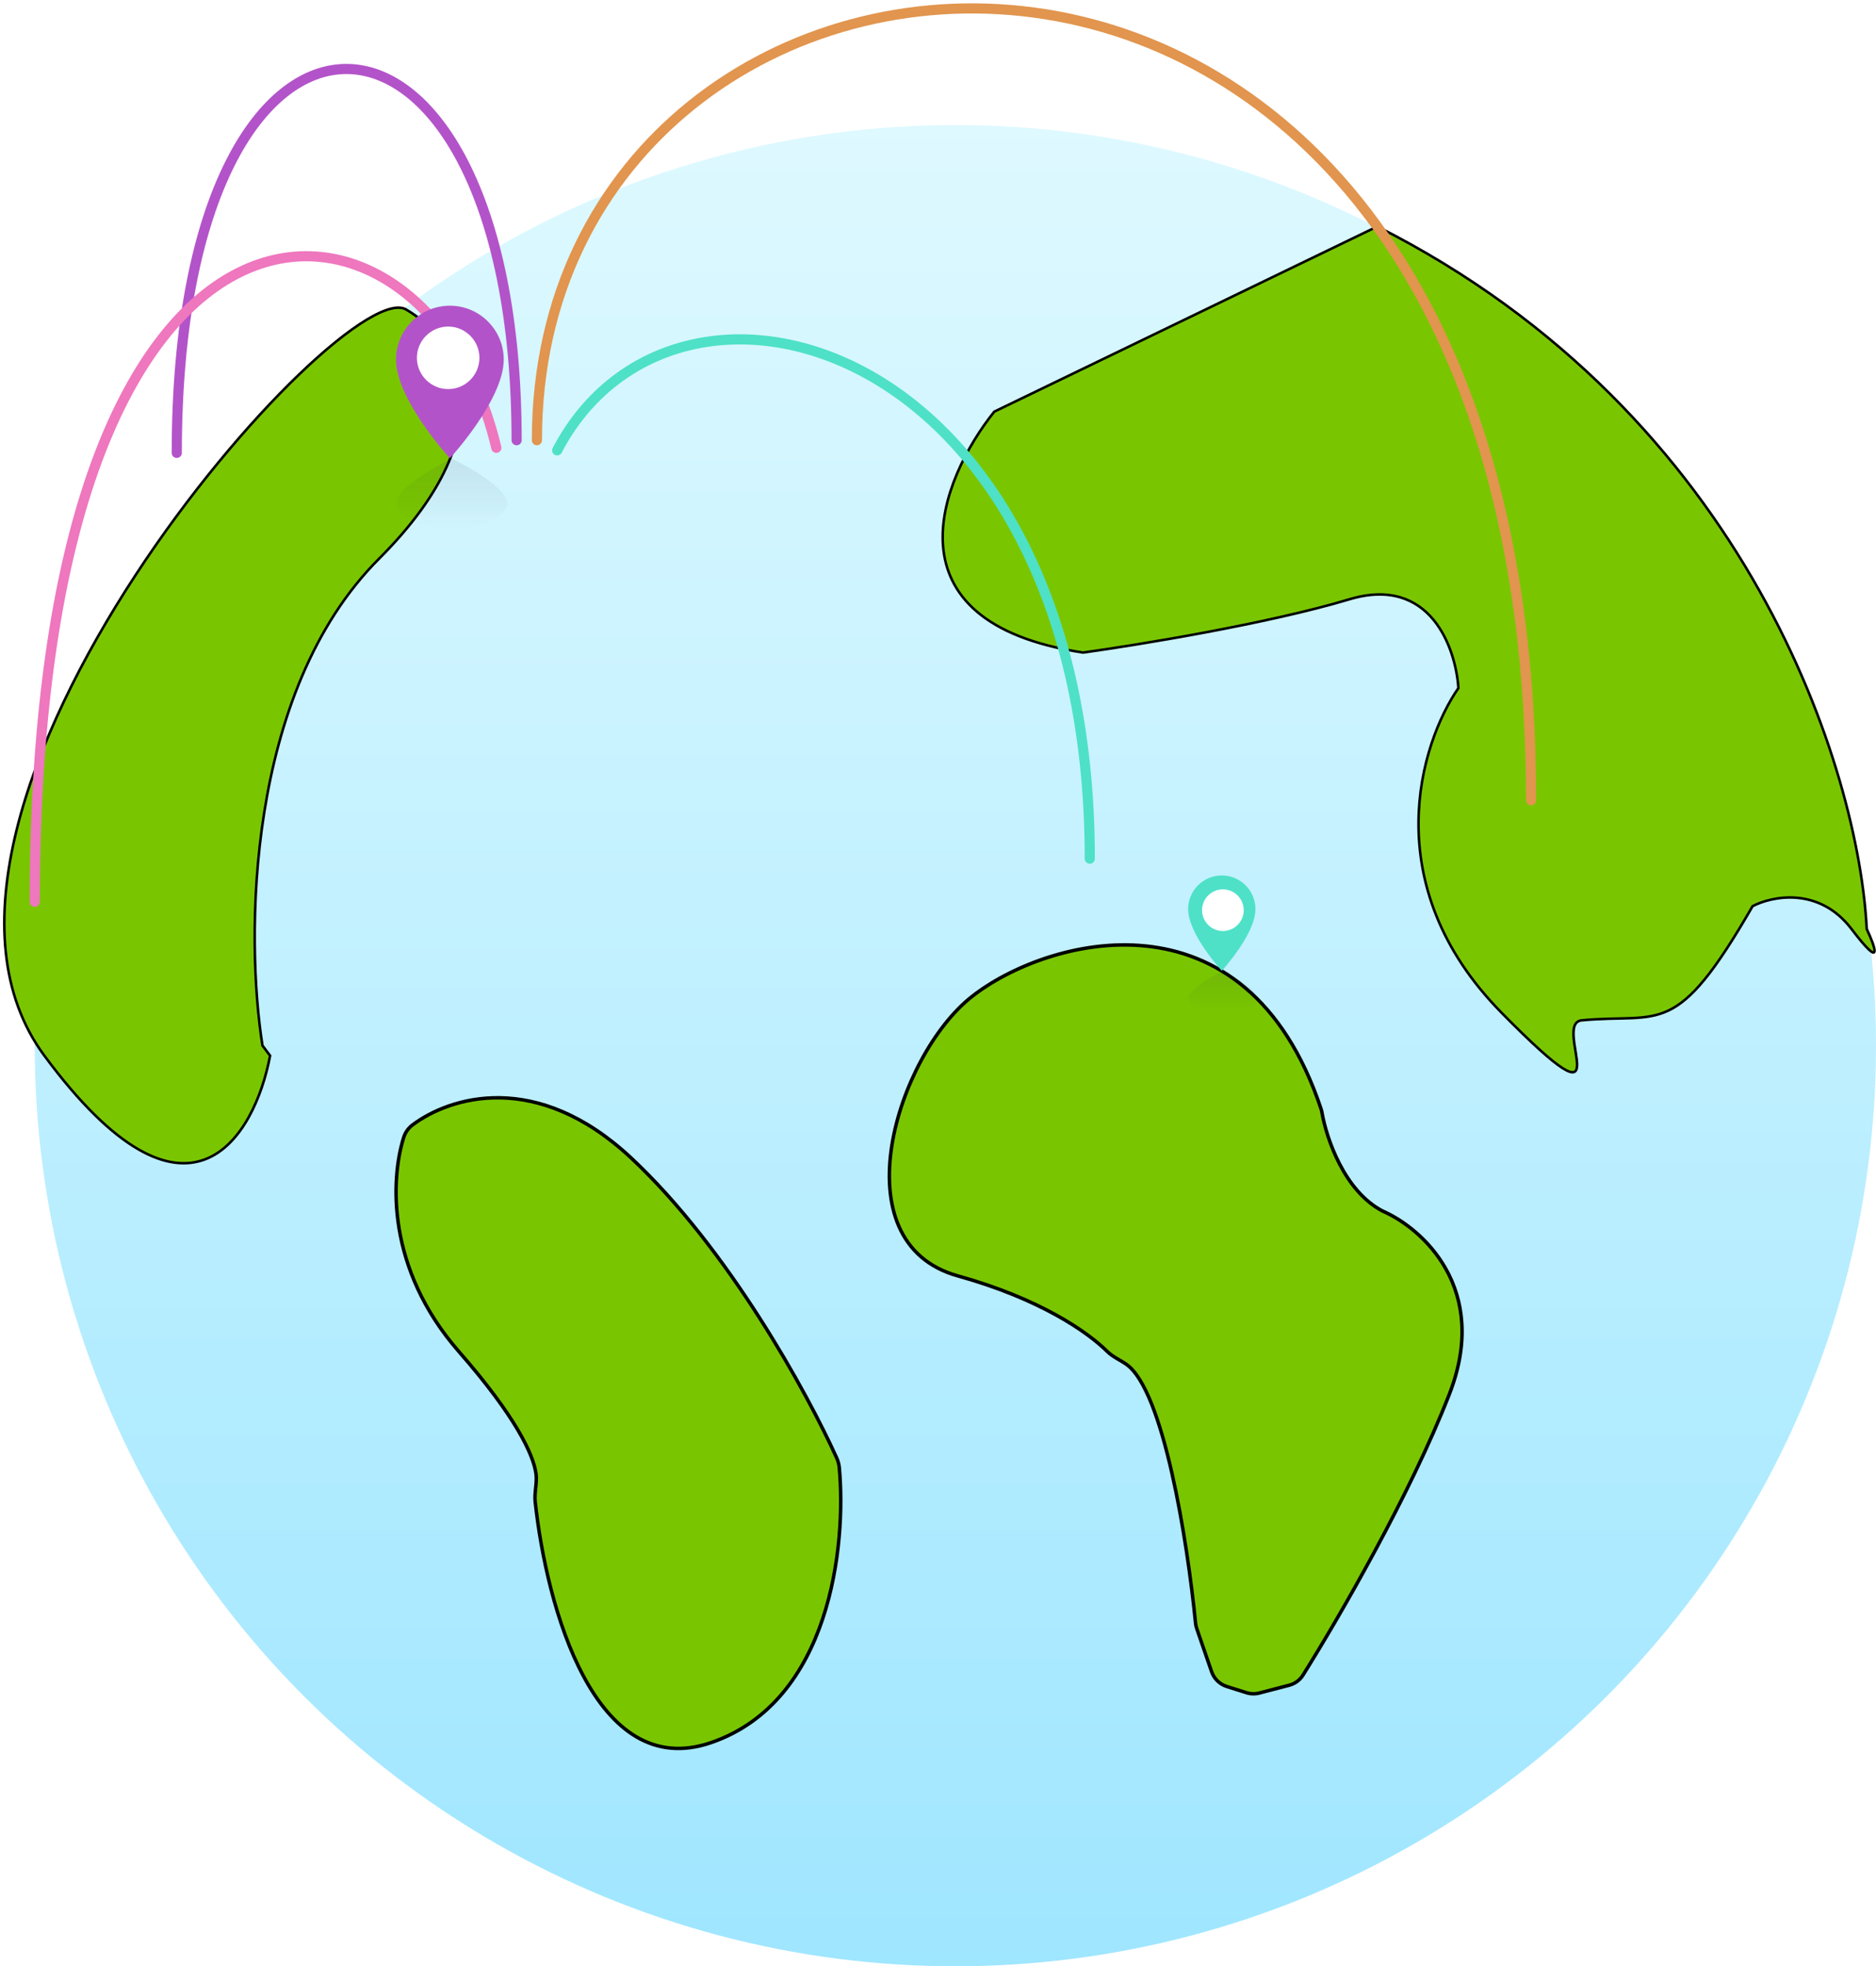 <svg width="270" height="283" viewBox="0 0 270 283" fill="none" xmlns="http://www.w3.org/2000/svg">
<circle cx="137.5" cy="150.5" r="132.5" fill="url(#paint0_linear_1_427)"/>
<path d="M143.099 59.247L198.217 32.601C251.947 59.758 267.569 111.322 268.664 133.709C269.881 136.264 271.146 139.842 266.474 133.709C261.802 127.577 255.037 128.964 252.239 130.424C241.142 149.697 239.153 145.773 227.658 146.85C223.145 147.273 234.207 164.152 216.102 145.755C197.998 127.358 204.422 106.942 209.897 99.033C209.532 93.314 205.882 82.754 194.201 86.258C182.521 89.762 163.784 92.828 155.875 93.923C126.966 89.543 135.313 68.98 143.099 59.247Z" fill="#79C600" stroke="black" stroke-width="0.365"/>
<path d="M54.567 80.4C73.839 61.127 65.274 48.522 58.582 44.629C49.822 38.423 -19.531 116.901 6.385 151.943C27.118 179.976 36.681 163.623 38.871 151.943L37.776 150.483C35.343 135.152 35.294 99.673 54.567 80.4Z" fill="#79C600" stroke="black" stroke-width="0.365"/>
<path d="M66.062 194.551C55.572 182.561 56.224 169.634 58.104 163.699C58.329 162.99 58.762 162.37 59.355 161.922C64.734 157.864 77.231 153.963 90.797 166.624C104.817 179.71 116.176 200.448 120.42 209.841C120.622 210.287 120.747 210.749 120.792 211.237C121.821 222.419 119.539 244.87 102.367 250.803C85.588 256.599 78.651 231.267 77.026 216.127C76.886 214.828 77.318 213.432 77.148 212.137C76.786 209.391 74.238 203.894 66.062 194.551Z" fill="#79C600" stroke="black" stroke-width="0.5"/>
<path d="M137.865 183.64C149.641 186.922 156.492 191.671 159.366 194.52C160.135 195.283 161.218 195.742 162.106 196.362C167.464 200.104 170.909 221.892 172.068 233.619C172.094 233.885 172.15 234.139 172.238 234.392L174.379 240.602C174.729 241.618 175.541 242.409 176.567 242.733L179.38 243.621C179.989 243.814 180.641 243.83 181.26 243.669L185.532 242.554C186.361 242.338 187.074 241.825 187.529 241.099C192.648 232.931 202.998 215.085 208.611 200.619C214.497 185.451 204.65 176.754 198.99 174.302C193.466 171.429 190.908 163.832 190.262 160.136C190.23 159.957 190.187 159.776 190.13 159.604C179.308 127.086 150.57 134.99 139.846 143.456C129.092 151.946 120.603 178.829 137.865 183.64Z" fill="#79C600" stroke="black" stroke-width="0.5"/>
<path d="M77.273 63.357C77.273 -20.596 220.358 -34.102 220.358 115.189" stroke="#E1954E" stroke-width="1.46" stroke-linecap="round" stroke-linejoin="bevel"/>
<path d="M74.353 63.357C74.353 -7.091 25.441 -9.281 25.441 65.182" stroke="#B353C9" stroke-width="1.46" stroke-linecap="round" stroke-linejoin="bevel"/>
<path d="M80.193 64.817C97.349 31.966 156.846 48.955 156.846 123.584" stroke="#4EE1C7" stroke-width="1.46" stroke-linecap="round" stroke-linejoin="bevel"/>
<path d="M71.433 64.452C61.577 22.343 5 17.365 5 129.789" stroke="#EE77BE" stroke-width="1.46" stroke-linecap="round" stroke-linejoin="bevel"/>
<path d="M72.5 51.75C72.5 47.475 69.025 44 64.75 44C60.475 44 57 47.475 57 51.75C57 57.562 64.75 65.958 64.75 65.958C64.75 65.958 72.5 57.562 72.5 51.75Z" fill="#B353C9"/>
<g opacity="0.1" filter="url(#filter0_f_1_427)">
<path d="M57 72.471C57 74.418 60.587 76 65 76C69.413 76 73 74.418 73 72.471C73 69.823 65 66 65 66C65 66 57 69.823 57 72.471Z" fill="url(#paint1_linear_1_427)"/>
</g>
<path d="M60 51.5C60 49.025 62.025 47 64.5 47C66.975 47 69 49.025 69 51.5C69 53.975 66.998 56 64.5 56C62.025 56 60 53.975 60 51.5Z" fill="white"/>
<path d="M180.688 130.844C180.688 128.172 178.516 126 175.844 126C173.172 126 171 128.172 171 130.844C171 134.477 175.844 139.724 175.844 139.724C175.844 139.724 180.688 134.477 180.688 130.844Z" fill="#4EE1C7"/>
<g opacity="0.1" filter="url(#filter1_f_1_427)">
<path d="M171 143.794C171 145.011 173.242 146 176 146C178.758 146 181 145.011 181 143.794C181 142.14 176 139.75 176 139.75C176 139.75 171 142.14 171 143.794Z" fill="url(#paint2_linear_1_427)"/>
</g>
<path d="M173 131C173 129.35 174.35 128 176 128C177.65 128 179 129.35 179 131C179 132.65 177.665 134 176 134C174.35 134 173 132.65 173 131Z" fill="white"/>
<defs>
<filter id="filter0_f_1_427" x="56" y="65" width="18" height="12" filterUnits="userSpaceOnUse" color-interpolation-filters="sRGB">
<feFlood flood-opacity="0" result="BackgroundImageFix"/>
<feBlend mode="normal" in="SourceGraphic" in2="BackgroundImageFix" result="shape"/>
<feGaussianBlur stdDeviation="0.5" result="effect1_foregroundBlur_1_427"/>
</filter>
<filter id="filter1_f_1_427" x="170" y="138.75" width="12" height="8.25" filterUnits="userSpaceOnUse" color-interpolation-filters="sRGB">
<feFlood flood-opacity="0" result="BackgroundImageFix"/>
<feBlend mode="normal" in="SourceGraphic" in2="BackgroundImageFix" result="shape"/>
<feGaussianBlur stdDeviation="0.5" result="effect1_foregroundBlur_1_427"/>
</filter>
<linearGradient id="paint0_linear_1_427" x1="137.5" y1="18" x2="137.5" y2="283" gradientUnits="userSpaceOnUse">
<stop stop-color="#DEF9FF"/>
<stop offset="1" stop-color="#9FE6FF"/>
</linearGradient>
<linearGradient id="paint1_linear_1_427" x1="65" y1="76" x2="65" y2="66" gradientUnits="userSpaceOnUse">
<stop stop-color="#2F3A4B" stop-opacity="0"/>
<stop offset="1" stop-color="#2F3A4B"/>
</linearGradient>
<linearGradient id="paint2_linear_1_427" x1="176" y1="146" x2="176" y2="139.75" gradientUnits="userSpaceOnUse">
<stop stop-color="#2F3A4B" stop-opacity="0"/>
<stop offset="1" stop-color="#2F3A4B"/>
</linearGradient>
</defs>
</svg>
